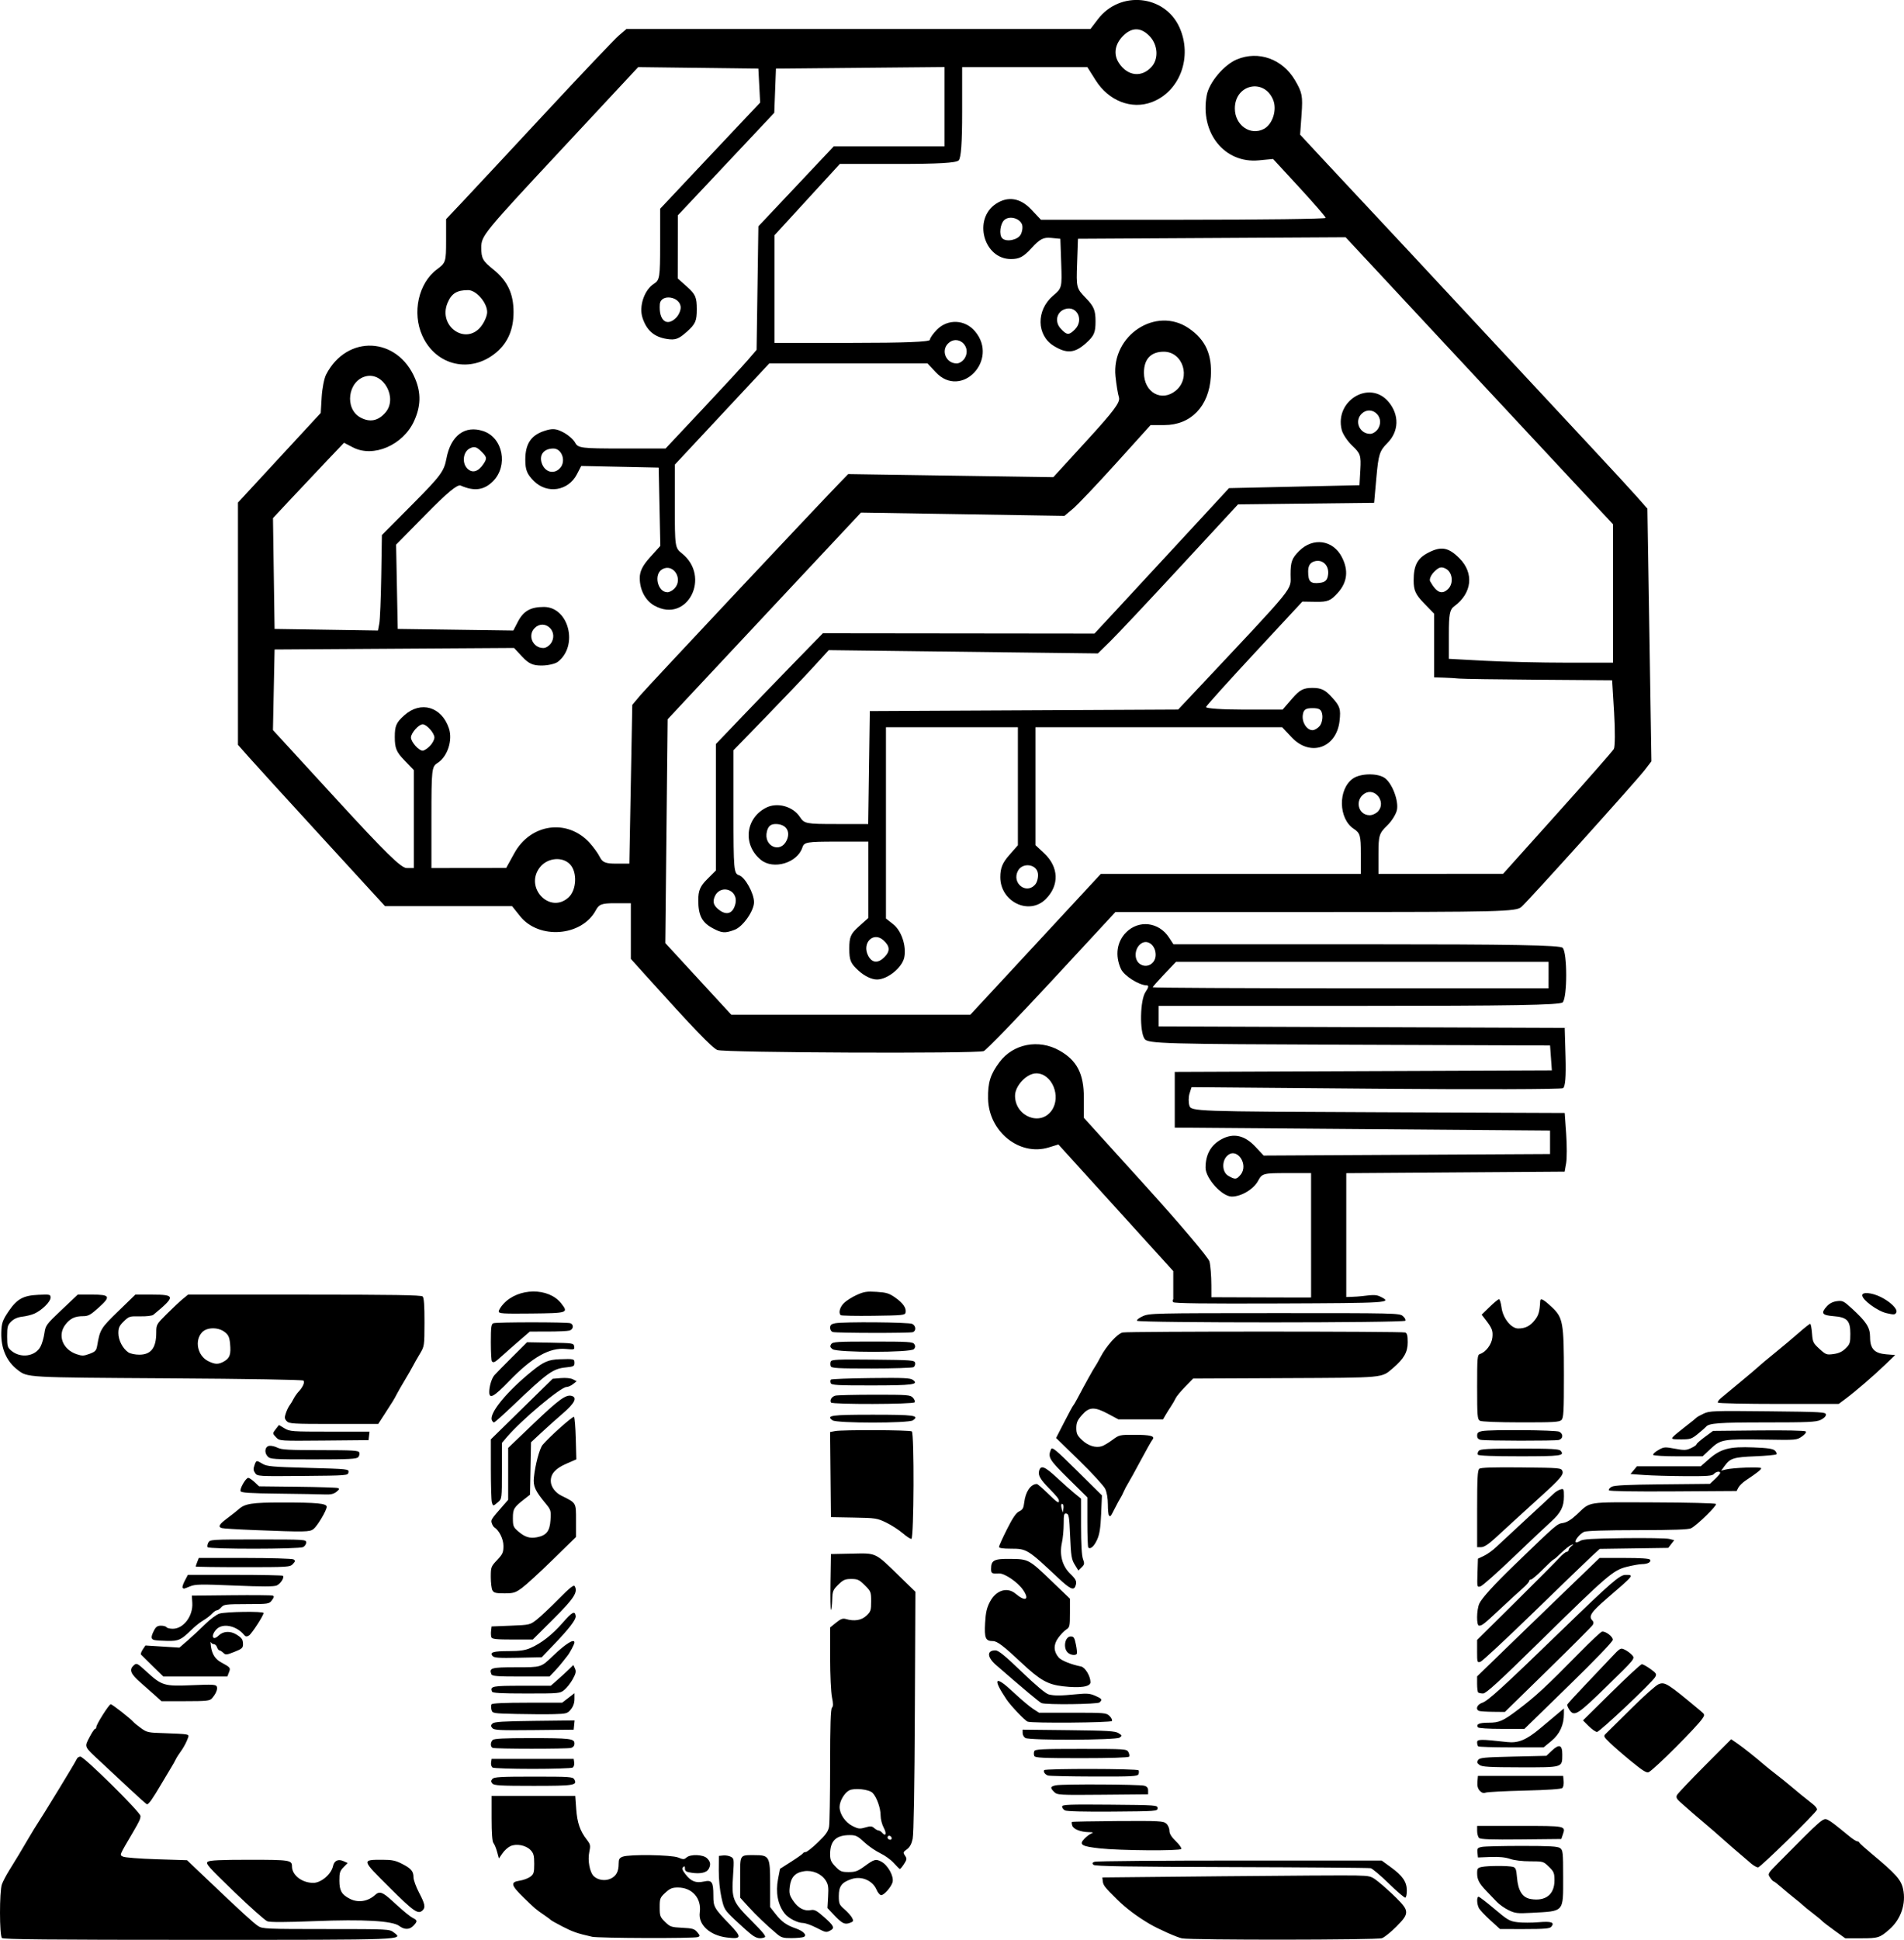 <?xml version="1.0" encoding="UTF-8" standalone="no"?>
<svg
        xmlns:dc="http://purl.org/dc/elements/1.1/"
        xmlns:cc="http://creativecommons.org/ns#"
        xmlns:rdf="http://www.w3.org/1999/02/22-rdf-syntax-ns#"
        xmlns="http://www.w3.org/2000/svg"
        id="svg8"
        version="1.1"
        viewBox="0 0 171.814 174.961"
        height="174.961mm"
        width="171.814mm">
    <defs
            id="defs2"/>
    <g
            transform="translate(-13.401,-34.669)"
            id="layer1">
        <path
                id="path4496"
                d="m 119.275,150.716 v -1.401 l -5.182,-5.711 -5.182,-5.711 -0.873,0.268 c -2.636,0.809 -5.414,-1.421 -5.474,-4.395 -0.029,-1.45 0.206,-2.203 1.034,-3.307 1.236,-1.649 3.532,-2.091 5.402,-1.04 1.584,0.89 2.206,2.092 2.206,4.263 v 1.806 l 5.582,6.16 c 3.07,3.388 5.658,6.445 5.751,6.793 0.093,0.348 0.171,1.318 0.173,2.155 l 0.004,1.521 h -1.72 -1.72 z m -10.972,-15.889 c 0.888,-1.268 0.025,-3.348 -1.389,-3.348 -0.868,0 -1.928,1.127 -1.918,2.038 0.021,1.854 2.295,2.754 3.307,1.309 z m 23.408,11.469 v -5.821 h -2.204 c -2.1,0 -2.222,0.032 -2.57,0.684 -0.409,0.765 -1.52,1.433 -2.382,1.433 -0.878,0 -2.368,-1.64 -2.368,-2.607 0,-1.191 0.483,-2.047 1.446,-2.566 1.084,-0.584 2.087,-0.357 3.068,0.693 l 0.73,0.781 12.922,-0.069 12.922,-0.069 v -1.058 -1.058 l -16.933,-0.132 -16.933,-0.132 v -2.514 -2.514 l 17.015,-0.068 17.015,-0.068 -0.081,-1.123 -0.081,-1.123 -18.124,-0.066 c -16.665,-0.061 -18.151,-0.102 -18.455,-0.514 -0.478,-0.647 -0.423,-3.536 0.081,-4.256 0.269,-0.384 0.306,-0.588 0.106,-0.588 -0.692,0 -2.052,-0.863 -2.333,-1.48 -0.551,-1.21 -0.373,-2.457 0.472,-3.302 1.146,-1.146 2.948,-0.932 3.859,0.458 l 0.407,0.621 h 17.403 c 13.183,0 17.48,0.077 17.721,0.318 0.427,0.427 0.427,4.495 0,4.921 -0.241,0.241 -4.686,0.318 -18.389,0.318 h -18.071 v 0.924 0.924 l 18.322,0.068 18.322,0.068 0.076,2.624 c 0.051,1.772 -0.023,2.685 -0.229,2.813 -0.168,0.104 -7.779,0.126 -16.913,0.049 l -16.608,-0.14 -0.18,0.568 c -0.099,0.313 -0.105,0.806 -0.013,1.096 0.165,0.518 0.451,0.528 17.017,0.595 l 16.85,0.068 0.132,1.884 c 0.073,1.036 0.072,2.227 -0.003,2.646 l -0.135,0.762 -9.853,0.069 -9.853,0.069 v 5.818 5.818 h -1.587 -1.587 z m -6.362,-5.674 c 0.746,-0.899 -0.291,-2.471 -1.156,-1.753 -0.558,0.463 -0.533,1.513 0.044,1.849 0.62,0.361 0.741,0.351 1.112,-0.097 z m 27.793,-18.006 v -1.191 h -16.812 -16.812 l -1.048,1.101 c -0.576,0.606 -1.048,1.142 -1.048,1.191 0,0.049 8.037,0.089 17.859,0.089 h 17.859 z m -35.454,-1.829 c 0,-0.839 -0.696,-1.404 -1.279,-1.039 -0.625,0.391 -0.719,1.446 -0.165,1.851 0.625,0.457 1.444,-0.004 1.444,-0.812 z m -39.555,8.586 c -0.473,-0.198 -2.197,-1.991 -6.432,-6.693 l -1.373,-1.524 v -2.511 -2.511 h -1.411 c -1.217,0 -1.457,0.087 -1.75,0.634 -1.266,2.365 -5.133,2.667 -6.835,0.534 l -0.721,-0.903 -5.733,-1e-5 -5.733,-1e-5 -5.644,-6.155 c -3.104,-3.385 -6.09,-6.66 -6.636,-7.277 l -0.992,-1.122 V 90.922 79.999 l 3.735,-4.041 3.735,-4.041 0.085,-1.427 c 0.047,-0.785 0.226,-1.7 0.399,-2.035 1.882,-3.646 6.448,-3.431 8.04,0.379 0.539,1.29 0.509,2.472 -0.097,3.806 -0.987,2.173 -3.674,3.336 -5.512,2.385 l -0.814,-0.421 -1.694,1.781 c -0.932,0.979 -2.374,2.509 -3.205,3.398 l -1.511,1.618 0.072,4.997 0.072,4.997 4.664,0.072 4.664,0.072 0.12,-0.626 c 0.066,-0.344 0.146,-2.282 0.178,-4.305 l 0.058,-3.68 2.792,-2.81 c 2.507,-2.524 2.817,-2.94 3.03,-4.081 0.389,-2.084 1.66,-3.036 3.322,-2.487 1.784,0.589 2.275,3.133 0.876,4.532 -0.802,0.802 -1.695,0.919 -2.912,0.382 -0.288,-0.127 -1.198,0.626 -3.116,2.575 l -2.71,2.754 0.074,3.801 0.074,3.801 5.216,0.072 5.216,0.072 0.409,-0.791 c 0.502,-0.97 1.144,-1.336 2.347,-1.336 2.251,0 3.139,3.506 1.254,4.953 -0.231,0.177 -0.878,0.326 -1.438,0.331 -0.797,0.007 -1.18,-0.164 -1.763,-0.788 l -0.744,-0.797 -10.805,0.069 -10.805,0.069 -0.074,3.633 -0.074,3.633 5.712,6.223 c 4.459,4.858 5.854,6.223 6.357,6.223 h 0.645 v -4.419 -4.419 l -0.86,-0.887 c -0.713,-0.735 -0.86,-1.092 -0.86,-2.085 0,-1.018 0.129,-1.313 0.864,-1.97 1.488,-1.329 3.377,-0.769 4.025,1.194 0.353,1.069 -0.14,2.553 -1.033,3.11 -0.521,0.325 -0.549,0.575 -0.549,4.909 v 4.567 l 3.373,-0.004 3.373,-0.004 0.737,-1.336 c 1.469,-2.663 4.768,-3.125 6.774,-0.949 0.348,0.377 0.768,0.958 0.934,1.291 0.247,0.495 0.517,0.605 1.485,0.605 h 1.183 l 0.132,-7.16 0.132,-7.16 0.743,-0.882 c 0.628,-0.746 15.741,-16.841 17.995,-19.164 l 0.746,-0.769 9.256,0.139 9.256,0.139 3.046,-3.329 c 2.43,-2.656 3.011,-3.438 2.875,-3.871 -0.094,-0.298 -0.234,-1.147 -0.311,-1.885 -0.384,-3.709 3.665,-6.365 6.618,-4.341 1.51,1.035 2.111,2.362 1.982,4.38 -0.169,2.657 -1.796,4.346 -4.186,4.346 h -1.246 l -3.107,3.438 c -1.709,1.891 -3.458,3.734 -3.887,4.095 l -0.78,0.657 -9.181,-0.148 -9.181,-0.148 -6.615,7.063 c -3.638,3.885 -7.564,8.079 -8.724,9.322 l -2.109,2.259 -0.105,10.091 -0.105,10.091 2.976,3.23 2.976,3.23 h 10.789 10.789 l 5.887,-6.35 5.887,-6.35 h 11.732 11.732 v -1.822 c 0,-1.633 -0.066,-1.865 -0.638,-2.24 -1.395,-0.914 -1.44,-3.582 -0.077,-4.537 0.696,-0.487 2.271,-0.505 2.895,-0.031 0.658,0.499 1.235,2.026 1.077,2.851 -0.074,0.387 -0.48,1.034 -0.902,1.438 -0.7,0.671 -0.768,0.894 -0.768,2.538 v 1.803 l 5.622,-0.002 5.622,-0.002 4.895,-5.453 c 2.692,-2.999 4.987,-5.612 5.099,-5.805 0.112,-0.194 0.124,-1.668 0.026,-3.276 l -0.178,-2.924 -6.641,-0.049 c -3.653,-0.027 -6.879,-0.075 -7.17,-0.106 -0.291,-0.032 -0.916,-0.069 -1.389,-0.083 l -0.86,-0.026 v -2.87 -2.87 l -0.926,-0.954 c -0.754,-0.776 -0.926,-1.156 -0.926,-2.042 0,-1.364 0.333,-1.997 1.318,-2.507 1.169,-0.605 1.821,-0.489 2.81,0.5 1.345,1.345 1.145,3.164 -0.476,4.341 -0.393,0.285 -0.476,0.731 -0.476,2.539 v 2.193 l 3.217,0.173 c 1.769,0.095 5.103,0.173 7.408,0.173 h 4.192 v -6.242 -6.242 l -3.506,-3.753 c -1.928,-2.064 -7.357,-7.888 -12.065,-12.943 l -8.559,-9.19 -12.078,0.069 -12.078,0.069 -0.077,2.225 c -0.077,2.201 -0.068,2.234 0.794,3.124 0.725,0.748 0.871,1.101 0.871,2.097 0,1.018 -0.129,1.313 -0.864,1.97 -1.011,0.904 -1.726,0.966 -2.896,0.252 -1.574,-0.96 -1.61,-3.227 -0.071,-4.536 0.801,-0.681 0.81,-0.72 0.734,-2.91 l -0.077,-2.22 -0.842,-0.082 c -0.689,-0.067 -1.008,0.1 -1.753,0.913 -0.73,0.796 -1.101,0.994 -1.863,0.994 -2.47,0 -3.444,-3.612 -1.345,-4.988 1.076,-0.705 2.194,-0.523 3.175,0.516 l 0.873,0.926 h 12.85 c 7.068,0 12.85,-0.074 12.85,-0.164 0,-0.09 -1.069,-1.323 -2.375,-2.74 l -2.375,-2.576 -1.292,0.124 c -3.096,0.297 -5.327,-2.497 -4.693,-5.878 0.216,-1.151 1.554,-2.739 2.719,-3.226 1.952,-0.815 4.122,-0.037 5.247,1.883 0.649,1.107 0.708,1.416 0.59,3.067 l -0.131,1.836 2.519,2.712 c 1.386,1.492 3.25,3.486 4.144,4.432 0.893,0.946 4.945,5.292 9.004,9.657 4.059,4.366 8.826,9.485 10.594,11.377 1.767,1.892 3.633,3.916 4.146,4.498 l 0.932,1.058 0.181,11.394 0.181,11.394 -0.597,0.777 c -0.786,1.023 -10.458,11.755 -11.131,12.352 -0.486,0.431 -1.757,0.463 -18.58,0.463 h -18.057 l -5.738,6.194 c -3.156,3.407 -5.921,6.264 -6.144,6.35 -0.634,0.243 -23.449,0.149 -24.043,-0.099 z m -13.411,-13.778 c 0.706,-0.658 0.782,-2.238 0.141,-2.945 -0.68,-0.752 -2.053,-0.631 -2.739,0.24 -1.44,1.831 0.91,4.278 2.597,2.706 z m 73.064,-7.782 c 0.703,-0.847 -0.329,-2.148 -1.246,-1.571 -0.916,0.577 -0.59,1.955 0.463,1.955 0.255,0 0.608,-0.173 0.783,-0.384 z m -85.601,-5.852 c 0.229,-0.229 0.416,-0.577 0.416,-0.775 0,-0.398 -0.704,-1.191 -1.058,-1.191 -0.354,0 -1.058,0.792 -1.058,1.191 0,0.398 0.704,1.191 1.058,1.191 0.125,0 0.414,-0.187 0.643,-0.416 z m 10.999,-9.374 c 0.572,-1.068 -0.691,-2.113 -1.535,-1.27 -0.665,0.665 -0.17,1.799 0.784,1.799 0.257,0 0.594,-0.238 0.75,-0.529 z m 80.91,-4.815 c 0.49,-0.49 0.376,-1.485 -0.206,-1.796 -0.416,-0.223 -0.634,-0.169 -1.068,0.265 -0.3,0.3 -0.462,0.689 -0.362,0.866 0.593,1.04 1.067,1.233 1.635,0.665 z M 57.02,76.531 c 0.344,-0.519 0.327,-0.631 -0.173,-1.131 -0.442,-0.442 -0.66,-0.498 -1.078,-0.275 -0.585,0.313 -0.695,1.307 -0.198,1.804 0.443,0.443 0.991,0.292 1.448,-0.398 z m -8.838,-4.652 c 1.124,-1.302 -0.162,-3.673 -1.773,-3.269 -1.624,0.408 -1.948,2.926 -0.478,3.719 0.848,0.458 1.596,0.308 2.251,-0.45 z m 71.328,-1.982 c 1.381,-1.147 0.646,-3.506 -1.093,-3.506 -1.159,0 -1.788,0.665 -1.788,1.893 0,1.784 1.597,2.678 2.88,1.613 z m -9.117,-5.509 c 0.845,-0.845 0.203,-2.186 -0.881,-1.842 -0.757,0.24 -0.964,1.13 -0.406,1.747 0.56,0.618 0.749,0.632 1.287,0.094 z m -4.886,-8.561 c 0.15,-0.281 0.203,-0.693 0.117,-0.916 -0.216,-0.563 -1.112,-0.799 -1.575,-0.416 -0.395,0.327 -0.522,1.351 -0.208,1.665 0.365,0.365 1.403,0.157 1.665,-0.334 z m 21.952,-9.534 c 0.785,-0.42 1.197,-1.727 0.827,-2.622 -0.823,-1.988 -3.454,-1.393 -3.454,0.781 0,1.512 1.404,2.495 2.627,1.84 z M 90.903,122.241 c -0.742,-0.663 -0.864,-0.947 -0.864,-2.006 0,-1.058 0.122,-1.343 0.86,-2.002 l 0.86,-0.768 v -3.443 -3.443 h -2.893 c -2.647,0 -2.907,0.044 -3.058,0.522 -0.442,1.392 -2.608,2.044 -3.742,1.125 -1.652,-1.338 -1.421,-3.732 0.453,-4.701 1.008,-0.521 2.43,-0.136 3.062,0.828 0.399,0.609 0.547,0.638 3.292,0.638 h 2.874 l 0.072,-5.093 0.072,-5.093 13.913,-0.069 13.913,-0.069 1.552,-1.651 c 9.257,-9.847 8.589,-9.028 8.589,-10.536 0,-1.131 0.122,-1.464 0.773,-2.116 1.253,-1.253 3.056,-0.999 3.854,0.544 0.618,1.195 0.501,2.265 -0.351,3.219 -0.647,0.724 -0.921,0.838 -1.981,0.822 l -1.23,-0.019 -4.303,4.635 c -2.367,2.549 -4.343,4.741 -4.391,4.871 -0.049,0.13 1.476,0.236 3.412,0.236 h 3.5 l 0.846,-0.979 c 0.698,-0.807 1.022,-0.979 1.847,-0.979 0.801,0 1.159,0.177 1.792,0.885 0.698,0.781 0.774,1.026 0.654,2.095 -0.275,2.443 -2.638,3.261 -4.307,1.492 l -0.873,-0.926 h -11.13 -11.13 v 5.318 5.318 l 0.779,0.727 c 1.331,1.243 1.391,2.896 0.149,4.138 -1.5,1.5 -4.102,0.246 -4.102,-1.978 0,-0.811 0.192,-1.288 0.794,-1.974 l 0.794,-0.904 v -5.323 -5.323 h -5.953 -5.953 v 8.627 8.627 l 0.652,0.513 c 0.742,0.584 1.202,1.944 1.006,2.973 -0.178,0.93 -1.506,2.014 -2.468,2.014 -0.476,0 -1.099,-0.294 -1.633,-0.772 z m 2.292,-1.231 c 0.547,-0.547 0.525,-0.991 -0.075,-1.534 -0.918,-0.83 -1.979,0.266 -1.367,1.411 0.345,0.645 0.875,0.691 1.442,0.123 z m 13.633,-6.581 c 0.175,-0.21 0.278,-0.657 0.231,-0.992 -0.119,-0.84 -1.384,-1.001 -1.798,-0.229 -0.598,1.118 0.768,2.183 1.567,1.221 z m -22.433,-3.975 c 0.37,-0.812 -0.074,-1.463 -0.998,-1.463 -0.446,0 -0.672,0.19 -0.791,0.665 -0.335,1.337 1.226,2.033 1.789,0.798 z m 48.098,-10.312 c 0.175,-0.21 0.278,-0.657 0.231,-0.992 -0.068,-0.482 -0.253,-0.61 -0.88,-0.61 -0.627,0 -0.812,0.128 -0.88,0.61 -0.095,0.668 0.358,1.375 0.88,1.375 0.183,0 0.475,-0.172 0.649,-0.382 z m 0.753,-13.663 c 0.097,-0.831 -0.52,-1.406 -1.257,-1.172 -0.374,0.119 -0.542,0.399 -0.542,0.904 0,0.924 0.208,1.129 1.048,1.031 0.5,-0.058 0.692,-0.253 0.751,-0.762 z M 77.676,118.367 c -0.938,-0.509 -1.263,-1.154 -1.263,-2.501 0,-0.865 0.167,-1.263 0.794,-1.89 l 0.794,-0.794 v -5.702 -5.702 l 2.308,-2.413 c 1.269,-1.327 3.442,-3.576 4.828,-4.997 l 2.52,-2.584 12.254,0.014 12.254,0.014 1.791,-1.928 c 0.985,-1.06 3.717,-4.011 6.07,-6.558 l 4.279,-4.63 5.886,-0.132 5.886,-0.132 0.08,-1.402 c 0.073,-1.266 0.004,-1.473 -0.712,-2.143 -0.436,-0.407 -0.872,-1.056 -0.969,-1.442 -0.663,-2.642 2.523,-4.554 4.223,-2.534 0.988,1.174 0.947,2.669 -0.101,3.717 -0.704,0.704 -0.807,1.024 -0.992,3.089 l -0.206,2.303 -6.141,0.071 -6.141,0.071 -5.197,5.618 c -2.858,3.09 -5.704,6.114 -6.323,6.721 l -1.126,1.104 -12.142,-0.148 -12.142,-0.148 -1.427,1.558 c -0.785,0.857 -2.72,2.889 -4.299,4.514 l -2.872,2.956 v 5.559 c 0,5.233 0.03,5.568 0.504,5.719 0.541,0.172 1.349,1.628 1.347,2.429 -0.002,0.779 -0.996,2.199 -1.736,2.48 -0.885,0.337 -1.16,0.316 -2.027,-0.154 z m 2.08,-2.153 c 0.341,-1.359 -1.485,-1.882 -1.909,-0.547 -0.129,0.406 -0.017,0.697 0.396,1.032 0.707,0.572 1.294,0.384 1.512,-0.485 z M 137.796,73.271 c 0.572,-1.068 -0.691,-2.113 -1.535,-1.27 -0.665,0.665 -0.17,1.799 0.784,1.799 0.257,0 0.594,-0.238 0.75,-0.529 z m -65.323,16.035 c -0.819,-0.454 -1.331,-1.397 -1.343,-2.474 -0.007,-0.62 0.251,-1.147 0.925,-1.893 l 0.934,-1.034 -0.074,-3.531 -0.074,-3.531 -3.495,-0.074 -3.495,-0.074 -0.388,0.75 c -0.781,1.51 -2.687,1.809 -3.887,0.609 -0.618,-0.618 -0.773,-1.005 -0.773,-1.926 0,-1.415 0.513,-2.195 1.704,-2.588 0.738,-0.244 1.06,-0.222 1.711,0.115 0.441,0.228 0.929,0.652 1.084,0.941 0.262,0.489 0.559,0.526 4.22,0.526 h 3.938 l 3.295,-3.506 c 1.812,-1.928 3.66,-3.93 4.107,-4.449 l 0.812,-0.944 0.081,-5.57 0.081,-5.57 3.401,-3.607 3.401,-3.607 h 4.999 4.999 v -3.576 -3.576 l -7.607,0.07 -7.607,0.07 -0.076,1.993 -0.076,1.993 -4.349,4.622 -4.349,4.622 -0.006,2.848 -0.006,2.848 0.86,0.768 c 0.737,0.659 0.86,0.944 0.86,2.002 0,1.069 -0.12,1.341 -0.896,2.035 -0.748,0.668 -1.049,0.776 -1.819,0.651 -1.141,-0.185 -1.808,-0.767 -2.183,-1.901 -0.343,-1.04 0.161,-2.533 1.042,-3.083 0.506,-0.316 0.549,-0.591 0.549,-3.551 v -3.208 l 2.833,-3.012 c 1.558,-1.657 3.588,-3.81 4.511,-4.786 l 1.679,-1.774 -0.08,-1.533 -0.08,-1.533 -5.424,-0.067 -5.424,-0.067 -7.078,7.594 c -6.896,7.398 -7.078,7.622 -7.078,8.688 0,0.963 0.13,1.199 1.087,1.967 1.278,1.027 1.824,2.178 1.824,3.846 0,1.563 -0.514,2.76 -1.564,3.643 -2.286,1.923 -5.431,1.213 -6.666,-1.506 -0.944,-2.078 -0.351,-4.758 1.326,-5.998 0.787,-0.582 0.818,-0.681 0.818,-2.563 v -1.958 l 1.539,-1.631 c 0.846,-0.897 4.195,-4.488 7.443,-7.981 3.247,-3.493 6.216,-6.617 6.597,-6.944 l 0.693,-0.594 20.937,-0.001 20.937,-10e-4 0.678,-0.889 c 1.984,-2.601 6.017,-2.2 7.347,0.73 1.209,2.663 0.055,5.795 -2.49,6.756 -1.827,0.69 -3.888,-0.11 -5.06,-1.965 l -0.754,-1.193 h -5.65 -5.65 v 4.048 c 0,2.796 -0.098,4.146 -0.317,4.366 -0.225,0.225 -1.826,0.318 -5.519,0.318 h -5.201 l -2.948,3.216 -2.948,3.216 v 4.853 4.853 h 7.011 c 4.701,0 7.011,-0.091 7.011,-0.277 0,-0.152 0.292,-0.569 0.649,-0.926 0.981,-0.981 2.527,-0.907 3.428,0.165 2.178,2.588 -1.249,6.145 -3.548,3.684 l -0.741,-0.794 h -7.14 -7.14 l -3.271,3.504 c -1.799,1.927 -3.716,3.981 -4.261,4.564 l -0.989,1.06 -0.003,3.751 c -0.003,3.62 0.019,3.768 0.617,4.238 2.692,2.118 0.501,6.369 -2.442,4.738 z m 1.77,-1.536 c 0.839,-0.839 -0.048,-2.311 -1.065,-1.767 -0.81,0.433 -0.449,2.085 0.456,2.085 0.16,0 0.434,-0.143 0.609,-0.318 z m -10.269,-10.924 c 0.517,-0.623 0.114,-1.723 -0.631,-1.723 -0.924,0 -1.368,0.651 -0.998,1.463 0.333,0.731 1.132,0.859 1.629,0.26 z m 36.515,-9.925 c 0.572,-1.068 -0.691,-2.113 -1.535,-1.27 -0.665,0.665 -0.17,1.799 0.784,1.799 0.257,0 0.594,-0.238 0.75,-0.529 z m -43.675,-2.814 c 0.302,-0.383 0.548,-0.963 0.548,-1.287 0,-0.848 -0.983,-1.984 -1.717,-1.984 -1.017,0 -1.497,0.298 -1.857,1.153 -0.884,2.102 1.645,3.874 3.026,2.119 z m 17.595,-0.777 c 0.229,-0.229 0.416,-0.641 0.416,-0.917 0,-1.012 -1.811,-1.294 -1.883,-0.293 -0.105,1.451 0.625,2.052 1.468,1.21 z m 42.908,-22.633 c 0.65,-0.718 0.577,-1.965 -0.161,-2.75 -0.751,-0.799 -1.555,-0.842 -2.326,-0.123 -0.818,0.763 -0.993,1.714 -0.464,2.522 0.781,1.193 2.053,1.344 2.951,0.351 z"
                style="fill:#000000;stroke-width:0.265"/>
        <path
                id="path4496-9"
                d="m 13.576,209.464 c -0.231,-0.225 -0.234,-4.2 -0.004,-4.844 0.092,-0.258 0.396,-0.835 0.676,-1.283 0.595,-0.952 1.13,-1.84 1.681,-2.789 0.217,-0.373 0.46,-0.78 0.54,-0.903 0.962,-1.481 3.748,-6.045 3.852,-6.311 0.05,-0.128 0.199,-0.232 0.33,-0.232 0.34,0 5.427,5.021 5.426,5.356 -0.001,0.266 -0.106,0.493 -0.667,1.45 -1.28,2.181 -1.226,2.051 -0.91,2.216 0.161,0.084 1.51,0.189 3.034,0.237 l 2.745,0.086 1.78,1.694 c 3.092,2.943 4.233,3.987 4.65,4.255 0.379,0.244 0.771,0.261 6.118,0.261 5.647,0.001 5.717,0.004 6.106,0.303 0.892,0.684 1.242,0.671 -17.656,0.671 -13.446,0 -17.571,-0.039 -17.702,-0.167 z m 106.49,0.035 c -0.444,-0.088 -2.157,-0.85 -2.919,-1.299 -1.14,-0.67 -2.124,-1.409 -2.918,-2.191 -1.153,-1.135 -1.276,-1.292 -1.319,-1.687 l -0.035,-0.318 10.752,-0.107 c 5.913,-0.059 11.366,-0.09 12.118,-0.07 1.357,0.037 1.371,0.041 2.065,0.589 0.384,0.303 1.099,0.948 1.589,1.432 0.69,0.682 0.89,0.974 0.89,1.294 0,0.319 -0.203,0.616 -0.89,1.303 -0.49,0.49 -1.07,0.956 -1.291,1.037 -0.456,0.167 -17.208,0.181 -18.041,0.015 z m -53.259,-0.152 c -1.309,-0.295 -1.71,-0.434 -2.635,-0.91 -0.548,-0.282 -1.028,-0.551 -1.067,-0.597 -0.039,-0.046 -0.295,-0.238 -0.57,-0.425 -0.792,-0.542 -0.839,-0.582 -1.869,-1.583 -1.164,-1.132 -1.231,-1.409 -0.374,-1.537 0.333,-0.05 0.765,-0.209 0.961,-0.355 0.315,-0.234 0.356,-0.368 0.356,-1.164 0,-0.754 -0.054,-0.956 -0.336,-1.248 -0.419,-0.435 -1.282,-0.598 -1.823,-0.344 -0.216,0.102 -0.537,0.392 -0.711,0.645 l -0.318,0.46 -0.164,-0.599 c -0.09,-0.33 -0.238,-0.687 -0.328,-0.794 -0.107,-0.127 -0.164,-0.897 -0.164,-2.222 v -2.028 h 3.774 3.774 l 0.085,1.181 c 0.089,1.242 0.343,1.981 0.95,2.764 0.335,0.433 0.354,0.528 0.226,1.137 -0.155,0.737 0.044,1.806 0.4,2.154 0.375,0.366 1.036,0.463 1.537,0.227 0.508,-0.24 0.718,-0.639 0.718,-1.363 0,-0.388 0.07,-0.507 0.365,-0.616 0.612,-0.227 4.401,-0.17 5.002,0.075 0.461,0.188 0.542,0.188 0.754,0 0.36,-0.318 1.501,-0.276 1.853,0.068 0.314,0.307 0.356,0.583 0.146,0.965 -0.182,0.331 -0.739,0.458 -1.514,0.345 -0.51,-0.074 -0.626,-0.145 -0.626,-0.381 0,-0.219 -0.04,-0.251 -0.164,-0.13 -0.124,0.121 -0.069,0.283 0.228,0.661 0.493,0.631 0.924,0.796 1.655,0.636 0.715,-0.157 0.845,0.037 0.845,1.266 0,1.024 0.066,1.141 1.468,2.594 1.13,1.172 1.093,1.355 -0.241,1.192 -1.551,-0.189 -2.603,-1.157 -2.452,-2.256 0.175,-1.278 -0.681,-2.254 -1.977,-2.254 -0.511,0 -0.713,0.084 -1.131,0.468 -0.475,0.437 -0.509,0.524 -0.509,1.315 0,0.779 0.039,0.885 0.487,1.322 0.453,0.442 0.562,0.479 1.552,0.527 0.928,0.046 1.102,0.097 1.353,0.398 0.262,0.314 0.266,0.354 0.05,0.44 -0.336,0.133 -8.961,0.106 -9.565,-0.03 z m 14.44,-0.168 c -0.234,-0.172 -0.891,-0.753 -1.461,-1.291 -1.016,-0.961 -1.04,-0.999 -1.284,-2.083 -0.146,-0.647 -0.245,-1.651 -0.24,-2.424 l 0.009,-1.319 0.385,-0.043 c 0.212,-0.024 0.523,0.029 0.691,0.117 0.295,0.154 0.303,0.218 0.207,1.646 -0.146,2.181 -0.057,2.403 1.653,4.117 1.093,1.096 1.366,1.442 1.188,1.508 -0.409,0.153 -0.712,0.093 -1.147,-0.226 z m 2.292,-0.057 c -0.976,-0.823 -1.895,-1.699 -2.599,-2.474 l -0.748,-0.823 v -1.833 c 0,-2.092 -0.059,-2.001 1.293,-2.001 1.352,0 1.412,0.112 1.412,2.619 v 2.063 l 0.486,0.621 c 0.552,0.705 0.988,1.017 1.823,1.304 0.712,0.245 1.067,0.636 0.706,0.778 -0.131,0.052 -0.623,0.097 -1.093,0.1 -0.72,0.005 -0.922,-0.051 -1.282,-0.355 z m 95.396,-0.338 c -0.54,-0.389 -1.046,-0.78 -1.124,-0.868 -0.078,-0.088 -0.463,-0.405 -0.854,-0.705 -0.392,-0.299 -0.776,-0.612 -0.854,-0.694 -0.078,-0.083 -0.431,-0.377 -0.783,-0.653 -0.352,-0.276 -0.897,-0.728 -1.21,-1.004 -0.313,-0.276 -0.61,-0.503 -0.66,-0.504 -0.05,-0.002 -0.194,-0.157 -0.32,-0.345 -0.226,-0.336 -0.215,-0.357 0.704,-1.285 4.106,-4.145 4.089,-4.13 4.523,-3.909 0.292,0.149 0.607,0.39 1.929,1.473 0.303,0.248 0.618,0.451 0.7,0.451 0.082,0 0.17,0.054 0.196,0.119 0.026,0.066 0.528,0.518 1.115,1.006 2.179,1.809 2.656,2.343 2.835,3.173 0.286,1.319 -0.183,2.718 -1.217,3.633 -0.87,0.769 -1.027,0.82 -2.555,0.82 h -1.443 z m -91.907,-0.265 c -0.431,-0.222 -0.96,-0.407 -1.175,-0.41 -0.5,-0.008 -1.317,-0.433 -1.648,-0.858 -0.618,-0.792 -0.828,-1.896 -0.592,-3.116 l 0.176,-0.911 1.015,-0.648 c 0.558,-0.356 1.036,-0.696 1.062,-0.755 0.026,-0.059 0.134,-0.108 0.24,-0.108 0.106,0 0.603,-0.395 1.104,-0.877 0.718,-0.69 0.932,-0.993 1.005,-1.424 0.051,-0.301 0.093,-2.8 0.094,-5.554 10e-4,-3.582 0.048,-5.053 0.165,-5.167 0.123,-0.12 0.123,-0.356 0,-0.954 -0.09,-0.438 -0.164,-2.026 -0.164,-3.539 V 181.455 l 0.534,-0.432 c 0.422,-0.341 0.609,-0.41 0.89,-0.328 0.761,0.222 1.402,0.118 1.849,-0.3 0.39,-0.364 0.429,-0.483 0.429,-1.289 0,-0.849 -0.025,-0.913 -0.571,-1.456 -0.503,-0.5 -0.648,-0.568 -1.22,-0.568 -0.558,0 -0.723,0.072 -1.173,0.511 -0.478,0.467 -0.526,0.583 -0.551,1.357 -0.015,0.466 -0.066,0.883 -0.111,0.928 -0.046,0.045 -0.066,-1.071 -0.044,-2.48 l 0.039,-2.561 1.903,-0.039 c 2.242,-0.046 2.042,-0.142 4.329,2.084 l 1.391,1.353 -0.049,10.801 c -0.031,6.768 -0.104,11.056 -0.197,11.484 -0.102,0.471 -0.263,0.764 -0.52,0.947 -0.341,0.242 -0.355,0.289 -0.168,0.568 0.182,0.271 0.173,0.353 -0.088,0.754 -0.161,0.248 -0.328,0.451 -0.372,0.451 -0.043,0 -0.287,-0.237 -0.541,-0.526 -0.254,-0.289 -0.808,-0.692 -1.233,-0.894 -0.424,-0.203 -1.076,-0.653 -1.449,-1.002 -0.593,-0.554 -0.756,-0.634 -1.299,-0.634 -1.246,0 -1.779,0.515 -1.779,1.719 0,0.515 0.082,0.707 0.48,1.118 0.426,0.441 0.559,0.496 1.196,0.496 0.615,0 0.824,-0.079 1.475,-0.556 0.817,-0.599 0.975,-0.642 1.452,-0.394 0.61,0.317 1.171,1.327 1.033,1.861 -0.109,0.422 -0.766,1.172 -1.027,1.172 -0.115,0 -0.301,-0.218 -0.415,-0.483 -0.363,-0.847 -1.36,-1.272 -2.268,-0.967 -0.88,0.295 -1.141,0.643 -1.141,1.523 0,0.698 0.042,0.795 0.52,1.211 0.286,0.249 0.593,0.594 0.682,0.767 0.144,0.278 0.12,0.33 -0.208,0.451 -0.466,0.173 -0.703,0.053 -1.445,-0.732 l -0.576,-0.61 0.06,-1.031 c 0.05,-0.85 0.012,-1.106 -0.217,-1.459 -0.391,-0.604 -1.182,-0.942 -1.944,-0.83 -0.808,0.118 -1.202,0.545 -1.301,1.41 -0.067,0.585 -0.022,0.764 0.317,1.266 0.442,0.654 1,0.946 1.59,0.831 0.33,-0.064 0.529,0.042 1.21,0.645 0.878,0.778 0.967,0.975 0.539,1.198 -0.371,0.194 -0.395,0.189 -1.291,-0.273 z m 6.835,-8.048 c 0,-0.189 -0.251,-0.312 -0.342,-0.169 -0.085,0.134 0.038,0.299 0.224,0.299 0.065,0 0.119,-0.059 0.119,-0.131 z m -0.715,-0.95 c -0.155,-0.282 -0.282,-0.778 -0.282,-1.102 0,-0.673 -0.346,-1.65 -0.724,-2.041 -0.314,-0.326 -1.648,-0.469 -2.111,-0.227 -0.438,0.229 -0.866,0.966 -0.867,1.492 -5.4e-4,0.643 0.515,1.399 1.181,1.73 0.504,0.251 0.647,0.266 1.135,0.123 0.47,-0.137 0.598,-0.129 0.806,0.054 0.136,0.12 0.314,0.218 0.396,0.218 0.082,0 0.229,0.093 0.325,0.207 0.326,0.383 0.425,0.063 0.141,-0.454 z m -43.715,8.858 c -0.63,-0.466 -3.183,-0.611 -7.655,-0.435 -2.604,0.103 -3.998,0.107 -4.251,0.014 -0.207,-0.077 -1.556,-1.277 -3,-2.668 -2.351,-2.266 -2.598,-2.547 -2.376,-2.705 0.185,-0.132 1.141,-0.177 3.752,-0.177 3.655,0 3.846,0.03 3.846,0.602 0,0.787 0.902,1.482 1.925,1.482 0.701,0 1.623,-0.783 1.778,-1.511 0.104,-0.49 0.463,-0.664 0.935,-0.454 l 0.388,0.172 -0.377,0.383 c -0.322,0.328 -0.376,0.502 -0.372,1.209 0.005,0.917 0.207,1.263 0.958,1.642 0.741,0.374 1.62,0.237 2.265,-0.352 0.401,-0.366 0.669,-0.273 1.558,0.543 1.064,0.976 1.552,1.378 1.89,1.554 0.375,0.196 0.377,0.295 0.012,0.677 -0.352,0.369 -0.8,0.378 -1.276,0.025 z m 98.449,-0.52 c -0.483,-0.439 -0.948,-0.935 -1.032,-1.102 -0.188,-0.37 -0.203,-1.016 -0.024,-1.016 0.072,0 0.717,0.496 1.434,1.102 1.196,1.011 1.369,1.11 2.086,1.198 0.43,0.052 1.284,0.053 1.898,2.8e-4 1.164,-0.099 1.478,0.015 1.138,0.414 -0.137,0.161 -0.622,0.202 -2.398,0.202 l -2.225,-4.2e-4 -0.878,-0.798 z m 1.657,-0.901 c -0.355,-0.172 -0.836,-0.512 -1.068,-0.754 -0.232,-0.242 -0.652,-0.68 -0.933,-0.972 -0.664,-0.691 -0.842,-1.033 -0.842,-1.617 0,-0.424 0.05,-0.488 0.445,-0.565 0.553,-0.108 2.369,-0.11 2.776,-0.004 0.257,0.067 0.313,0.211 0.375,0.962 0.099,1.203 0.494,1.818 1.247,1.942 1.332,0.219 2.135,-0.41 2.135,-1.673 0,-0.672 -0.052,-0.799 -0.503,-1.239 -0.496,-0.483 -0.521,-0.491 -1.691,-0.491 -0.717,0 -1.435,-0.086 -1.811,-0.217 -0.424,-0.148 -0.988,-0.203 -1.762,-0.174 l -1.139,0.044 -0.043,-0.433 c -0.039,-0.387 0.004,-0.442 0.409,-0.521 0.249,-0.049 1.874,-0.088 3.612,-0.088 2.505,0 3.216,0.041 3.436,0.197 0.255,0.182 0.276,0.382 0.276,2.625 0,3.2 0.131,3.053 -2.848,3.214 -1.284,0.07 -1.487,0.046 -2.07,-0.236 z M 48.55,204.908 c -2.535,-2.518 -2.531,-2.5 -0.643,-2.5 0.858,0 1.187,0.067 1.754,0.357 0.844,0.431 1.053,0.676 1.054,1.233 4.3e-4,0.234 0.225,0.851 0.498,1.371 0.532,1.012 0.598,1.332 0.327,1.596 -0.406,0.396 -0.781,0.139 -2.991,-2.055 z m 90.171,-0.362 c -0.744,-0.724 -1.481,-1.346 -1.638,-1.38 -0.157,-0.035 -5.809,-0.079 -12.56,-0.098 -9.414,-0.027 -12.316,-0.074 -12.449,-0.204 -0.136,-0.133 -0.115,-0.192 0.1,-0.278 0.15,-0.06 6.04,-0.109 13.089,-0.109 h 12.816 l 0.805,0.585 c 1.081,0.785 1.457,1.324 1.466,2.101 0.004,0.341 -0.057,0.639 -0.135,0.661 -0.078,0.022 -0.751,-0.553 -1.495,-1.277 z m 32.682,-1.814 c -0.938,-0.792 -2.426,-2.08 -2.782,-2.408 -0.207,-0.191 -0.82,-0.721 -1.361,-1.178 -0.942,-0.795 -1.341,-1.141 -2.248,-1.948 -0.313,-0.279 -0.38,-0.424 -0.285,-0.62 0.068,-0.141 1.197,-1.333 2.509,-2.649 l 2.385,-2.392 0.535,0.367 c 0.516,0.354 1.723,1.311 2.457,1.948 0.196,0.17 0.676,0.555 1.068,0.856 0.392,0.301 0.904,0.712 1.139,0.914 0.526,0.451 1.598,1.325 2.176,1.774 0.237,0.184 0.403,0.408 0.368,0.497 -0.131,0.333 -5.116,5.211 -5.321,5.207 -0.117,-0.003 -0.406,-0.167 -0.641,-0.366 z m -58.772,-1.352 c -1.637,-0.181 -1.885,-0.336 -1.385,-0.861 0.191,-0.2 0.475,-0.416 0.632,-0.479 0.227,-0.092 0.181,-0.117 -0.228,-0.124 -0.739,-0.013 -1.384,-0.267 -1.488,-0.586 -0.05,-0.152 -0.064,-0.302 -0.032,-0.334 0.032,-0.031 1.896,-0.068 4.142,-0.081 3.765,-0.022 4.106,-0.004 4.369,0.228 0.157,0.139 0.286,0.428 0.286,0.642 0,0.272 0.176,0.559 0.579,0.949 0.319,0.308 0.539,0.623 0.49,0.7 -0.119,0.187 -5.546,0.148 -7.365,-0.054 z m 34.238,-0.942 c -0.095,-0.093 -0.173,-0.375 -0.173,-0.627 v -0.458 h 3.849 c 4.202,0 4.152,-0.01 3.878,0.794 l -0.132,0.387 -3.624,0.037 c -2.699,0.028 -3.668,-0.006 -3.798,-0.132 z m -37.376,-2.485 c -0.137,-0.079 -0.249,-0.234 -0.249,-0.346 0,-0.175 0.602,-0.198 4.308,-0.167 4.2,0.036 4.308,0.044 4.308,0.315 0,0.271 -0.106,0.279 -4.059,0.309 -2.582,0.02 -4.149,-0.02 -4.308,-0.111 z m -84.504,-2.043 c -0.874,-0.819 -2.027,-1.895 -2.563,-2.391 -1.455,-1.347 -1.417,-1.264 -0.955,-2.155 0.217,-0.419 0.446,-0.762 0.508,-0.762 0.062,0 0.113,-0.074 0.113,-0.165 0,-0.244 1.15,-2.057 1.304,-2.057 0.132,0 1.77,1.283 2.042,1.599 0.078,0.091 0.393,0.346 0.699,0.567 0.523,0.377 0.651,0.404 2.136,0.443 0.869,0.023 1.72,0.071 1.892,0.106 0.304,0.063 0.306,0.08 0.093,0.585 -0.121,0.286 -0.36,0.708 -0.531,0.937 -0.171,0.229 -0.389,0.573 -0.483,0.764 -0.095,0.191 -0.233,0.441 -0.308,0.556 -0.074,0.115 -0.503,0.833 -0.953,1.597 -0.821,1.394 -1.163,1.879 -1.321,1.871 -0.047,-0.003 -0.8,-0.674 -1.673,-1.493 z m 83.545,0.389 c -0.394,-0.384 -0.361,-0.508 0.158,-0.61 0.599,-0.117 7.508,-0.084 7.957,0.037 0.256,0.07 0.356,0.192 0.356,0.438 v 0.341 l -4.092,0.037 c -3.939,0.035 -4.103,0.026 -4.379,-0.243 z m 38.396,-0.119 c -0.173,-0.186 -0.239,-0.442 -0.208,-0.807 l 0.045,-0.534 h 3.845 3.845 l 0.046,0.469 c 0.025,0.258 -0.026,0.539 -0.114,0.625 -0.104,0.101 -1.294,0.184 -3.392,0.235 -1.778,0.043 -3.364,0.125 -3.523,0.182 -0.204,0.073 -0.366,0.022 -0.543,-0.169 z m -89.095,-0.647 c -0.141,-0.166 -0.141,-0.25 0,-0.417 0.149,-0.175 0.744,-0.208 3.715,-0.208 3.294,0 3.547,0.018 3.678,0.257 0.29,0.528 -0.023,0.577 -3.702,0.577 -2.95,0 -3.543,-0.033 -3.691,-0.208 z m 50.126,-0.726 c -0.265,-0.099 -0.431,-0.335 -0.338,-0.482 0.099,-0.155 8.42,-0.14 8.519,0.015 0.044,0.07 0.041,0.226 -0.007,0.347 -0.077,0.195 -0.55,0.22 -4.023,0.21 -2.165,-0.006 -4.033,-0.047 -4.15,-0.09 z m 52.67,-1.252 c -0.724,-0.592 -1.598,-1.35 -1.94,-1.683 -0.601,-0.584 -0.614,-0.614 -0.364,-0.852 0.143,-0.135 1.171,-1.152 2.286,-2.259 1.115,-1.107 2.221,-2.091 2.458,-2.187 0.57,-0.23 0.8,-0.085 3.751,2.378 0.432,0.361 0.434,0.368 0.186,0.737 -0.502,0.747 -4.285,4.526 -4.818,4.812 -0.19,0.102 -0.519,-0.098 -1.558,-0.948 z m -102.774,0.537 c -0.105,-0.065 -0.169,-0.267 -0.142,-0.449 l 0.048,-0.332 h 3.703 3.703 l 0.048,0.332 c 0.026,0.182 -0.038,0.385 -0.142,0.449 -0.105,0.065 -1.728,0.118 -3.608,0.118 -1.88,0 -3.503,-0.053 -3.608,-0.118 z m 89.054,-0.233 c -0.222,-0.164 -0.249,-0.258 -0.127,-0.447 0.136,-0.21 0.518,-0.248 3.158,-0.309 l 3.003,-0.07 0.497,-0.47 c 0.664,-0.628 0.944,-0.52 0.938,0.361 -0.008,1.18 0.089,1.151 -3.785,1.146 -2.793,-0.004 -3.452,-0.042 -3.684,-0.212 z m -40.181,-0.825 c -0.045,-0.115 -0.045,-0.302 0,-0.417 0.07,-0.179 0.672,-0.208 4.211,-0.208 3.998,0 4.134,0.009 4.283,0.281 0.085,0.154 0.115,0.342 0.068,0.417 -0.053,0.084 -1.698,0.136 -4.283,0.136 -3.599,0 -4.209,-0.03 -4.279,-0.208 z m -48.861,-0.717 c -0.226,-0.089 -0.23,-0.496 -0.007,-0.714 0.123,-0.12 1.062,-0.167 3.329,-0.167 3.684,0 4.048,0.044 4.048,0.487 0,0.208 -0.108,0.342 -0.32,0.397 -0.383,0.1 -6.794,0.096 -7.049,-0.004 z m 88.92,-0.14 c -0.052,-0.051 -0.095,-0.214 -0.095,-0.363 0,-0.287 0.331,-0.29 2.706,-0.024 1.008,0.113 1.734,-0.187 2.99,-1.238 0.509,-0.426 1.198,-1.003 1.531,-1.282 l 0.605,-0.509 v 0.479 c 0,1.008 -0.381,1.837 -1.128,2.451 l -0.703,0.579 h -2.906 c -1.598,0 -2.948,-0.042 -3.001,-0.093 z m -40.858,-0.752 c -0.137,-0.078 -0.249,-0.279 -0.249,-0.447 l -9e-5,-0.306 4.153,0.046 c 3.516,0.039 4.206,0.08 4.501,0.269 0.329,0.21 0.334,0.233 0.092,0.405 -0.321,0.229 -8.098,0.259 -8.497,0.033 z m 50.837,-1.066 -0.522,-0.522 2.57,-2.534 c 1.413,-1.394 2.648,-2.534 2.744,-2.534 0.096,0 0.443,0.193 0.771,0.428 0.535,0.384 0.58,0.459 0.432,0.729 -0.261,0.476 -5.006,4.953 -5.251,4.953 -0.121,4.2e-4 -0.455,-0.234 -0.743,-0.521 z m -98.938,0.17 c -0.153,-0.179 -0.15,-0.252 0.016,-0.411 0.159,-0.153 0.959,-0.203 3.804,-0.236 l 3.602,-0.042 -0.042,0.417 -0.042,0.417 -3.576,0.037 c -3.104,0.032 -3.601,0.008 -3.761,-0.181 z m 88.936,-0.065 c -0.182,-0.287 0.114,-0.417 0.948,-0.417 0.974,0 1.309,-0.147 2.666,-1.172 1.612,-1.217 2.531,-2.069 5.587,-5.176 0.987,-1.004 1.885,-1.844 1.994,-1.867 0.308,-0.064 0.981,0.438 0.981,0.732 0,0.16 -1.565,1.788 -3.989,4.151 l -3.989,3.887 h -2.054 c -1.216,0 -2.09,-0.057 -2.142,-0.139 z m -40.626,-0.51 c -0.259,-0.102 -1.526,-1.429 -1.913,-2.005 -1.287,-1.914 -1.052,-2.216 0.553,-0.712 0.692,0.649 1.51,1.343 1.818,1.543 l 0.56,0.364 h 3.032 c 2.912,0 3.044,0.012 3.338,0.298 0.169,0.164 0.263,0.367 0.21,0.451 -0.098,0.155 -7.21,0.211 -7.597,0.059 z m -46.133,-0.696 c -2.157,-0.051 -2.17,-0.053 -2.256,-0.387 -0.048,-0.185 -0.044,-0.402 0.007,-0.483 0.061,-0.096 1.181,-0.147 3.233,-0.147 h 3.14 l 0.555,-0.428 0.555,-0.428 -7e-4,0.533 c -4.2e-4,0.345 -0.115,0.672 -0.325,0.928 -0.306,0.372 -0.395,0.397 -1.53,0.429 -0.663,0.019 -2.182,0.011 -3.376,-0.017 z m 95.008,-0.386 c -0.127,-0.189 -0.208,-0.399 -0.181,-0.467 0.027,-0.069 0.727,-0.836 1.556,-1.706 0.829,-0.87 1.898,-1.997 2.375,-2.504 0.859,-0.914 0.871,-0.921 1.269,-0.725 0.221,0.109 0.518,0.332 0.66,0.497 0.256,0.297 0.241,0.315 -2.277,2.774 -2.678,2.615 -2.959,2.791 -3.402,2.132 z m -8.143,0.112 c -0.356,-0.14 -0.187,-0.578 0.285,-0.736 0.524,-0.175 1.868,-1.401 7.156,-6.525 4.459,-4.32 5.251,-5.009 5.766,-5.009 0.799,0 0.814,-0.018 -1.672,2.124 -1.446,1.247 -1.691,1.623 -1.302,2.001 0.101,0.098 0.11,0.235 0.027,0.381 -0.072,0.125 -1.886,1.944 -4.032,4.041 l -3.901,3.814 -1.074,-0.011 c -0.591,-0.006 -1.154,-0.043 -1.252,-0.081 z m -39.482,-0.705 c -0.178,-0.067 -1.632,-1.283 -4.111,-3.439 -0.816,-0.71 -0.841,-1.32 -0.053,-1.32 0.27,0 0.858,0.479 2.373,1.934 1.285,1.235 2.167,1.973 2.436,2.041 0.513,0.129 1.076,0.125 2.525,-0.018 0.923,-0.091 1.199,-0.068 1.673,0.141 0.612,0.269 0.659,0.34 0.397,0.596 -0.177,0.173 -4.802,0.23 -5.24,0.064 z m -79.919,-0.627 c -0.273,-0.248 -0.891,-0.794 -1.373,-1.213 -0.929,-0.808 -1.072,-1.175 -0.617,-1.577 0.245,-0.216 0.308,-0.185 1.104,0.544 1.426,1.307 1.615,1.364 4.138,1.258 1.89,-0.08 2.168,-0.064 2.243,0.129 0.091,0.233 -0.091,0.665 -0.451,1.068 -0.189,0.212 -0.498,0.243 -2.383,0.243 h -2.165 z m 30.323,-0.417 c -0.172,-0.481 0.031,-0.521 2.688,-0.521 h 2.619 l 0.593,-0.521 c 0.326,-0.286 0.785,-0.707 1.02,-0.935 l 0.427,-0.414 0.147,0.321 c 0.117,0.257 0.077,0.447 -0.2,0.949 -0.191,0.345 -0.528,0.778 -0.75,0.962 -0.398,0.33 -0.44,0.334 -3.441,0.334 -2.303,0 -3.054,-0.042 -3.101,-0.174 z m 88.994,0.081 c -0.052,-0.051 -0.095,-0.397 -0.095,-0.769 v -0.677 l 2.534,-2.46 c 1.394,-1.353 3.881,-3.757 5.526,-5.342 l 2.992,-2.882 h 2.227 c 1.48,0 2.26,0.052 2.325,0.154 0.133,0.209 -0.202,0.396 -0.722,0.402 -0.235,0.003 -0.856,0.113 -1.381,0.245 -1.229,0.309 -1.719,0.731 -7.894,6.791 -3.64,3.573 -4.798,4.63 -5.067,4.63 -0.192,0 -0.392,-0.042 -0.444,-0.093 z m -37.476,-0.555 c -1.377,-0.161 -2.063,-0.552 -3.753,-2.137 -1.618,-1.517 -2.176,-1.939 -2.565,-1.939 -0.66,0 -0.774,-0.266 -0.698,-1.632 0.053,-0.952 0.148,-1.368 0.439,-1.92 0.552,-1.044 1.563,-1.358 2.315,-0.719 0.885,0.752 1.285,0.545 0.671,-0.348 -0.479,-0.697 -1.672,-1.509 -2.176,-1.482 -0.641,0.034 -0.712,-0.006 -0.712,-0.4 0,-0.794 0.262,-0.931 1.746,-0.913 1.645,0.02 1.663,0.03 3.772,2.054 l 1.602,1.537 v 1.284 c 0,1.201 -0.022,1.298 -0.341,1.502 -0.188,0.12 -0.516,0.463 -0.729,0.763 -0.433,0.61 -0.415,1.207 0.053,1.754 0.234,0.274 1.133,0.635 2.014,0.809 0.374,0.074 0.854,0.873 0.854,1.421 0,0.412 -0.934,0.549 -2.492,0.366 z m -82.131,-1.818 c -0.528,-0.516 -1,-0.982 -1.051,-1.037 -0.051,-0.055 0.018,-0.263 0.152,-0.462 l 0.244,-0.363 1.532,0.097 1.532,0.097 0.765,-0.663 c 0.421,-0.364 1.121,-1.017 1.557,-1.45 0.436,-0.433 1.009,-0.861 1.274,-0.951 0.526,-0.179 3.999,-0.23 3.999,-0.059 0,0.229 -1.084,1.893 -1.326,2.035 -0.198,0.116 -0.297,0.103 -0.429,-0.057 -0.69,-0.84 -1.932,-1.095 -2.493,-0.512 -0.547,0.567 -0.364,1.108 0.191,0.567 0.408,-0.398 1.053,-0.435 1.605,-0.093 0.504,0.313 0.595,0.449 0.598,0.89 0.002,0.314 -0.109,0.41 -0.777,0.674 -0.714,0.283 -0.798,0.29 -1.007,0.086 -0.126,-0.122 -0.283,-0.223 -0.351,-0.223 -0.068,0 -0.163,-0.125 -0.213,-0.278 -0.05,-0.153 -0.177,-0.278 -0.283,-0.278 -0.106,0 -0.227,-0.078 -0.271,-0.174 -0.043,-0.096 -0.041,0.076 0.004,0.382 0.105,0.706 0.389,1.146 0.928,1.437 0.833,0.45 0.86,0.485 0.701,0.894 l -0.147,0.378 h -2.888 -2.888 z m 30.561,0.729 c -0.222,-0.565 -0.011,-0.625 2.203,-0.625 2.33,0 2.255,0.023 3.365,-1.037 1.148,-1.097 1.928,-1.581 1.928,-1.196 0,0.147 -0.431,0.96 -0.641,1.209 -0.078,0.093 -0.271,0.337 -0.427,0.543 -0.157,0.206 -0.487,0.586 -0.733,0.845 l -0.449,0.47 h -2.582 c -2.164,0 -2.595,-0.034 -2.664,-0.208 z m 88.951,-2.056 v -1.033 l 3.453,-3.42 c 1.899,-1.881 3.678,-3.668 3.952,-3.971 0.274,-0.303 0.579,-0.554 0.676,-0.557 0.098,-0.003 0.178,-0.077 0.178,-0.164 0,-0.087 0.112,-0.243 0.249,-0.348 0.234,-0.178 0.233,-0.184 -0.019,-0.098 -0.147,0.05 -0.546,0.363 -0.886,0.695 -0.34,0.332 -0.655,0.603 -0.699,0.603 -0.044,0 -0.485,0.406 -0.979,0.903 -0.494,0.497 -0.972,0.903 -1.062,0.903 -0.09,0 -0.164,0.065 -0.164,0.143 0,0.079 -0.266,0.376 -0.591,0.66 -0.325,0.284 -1.223,1.107 -1.994,1.828 -1.504,1.405 -1.661,1.53 -1.936,1.533 -0.248,0.003 -0.234,-1.408 0.019,-1.982 0.214,-0.484 1.336,-1.719 3.172,-3.492 3.838,-3.705 3.832,-3.7 4.371,-3.785 0.367,-0.058 0.747,-0.291 1.269,-0.777 1.272,-1.186 0.721,-1.1 6.896,-1.081 3.038,0.009 5.579,0.072 5.648,0.139 0.128,0.125 -1.659,1.878 -2.232,2.189 -0.225,0.122 -1.557,0.17 -4.825,0.174 -2.893,0.003 -4.632,0.058 -4.842,0.153 -0.381,0.173 -0.895,0.802 -0.762,0.932 0.05,0.049 0.233,-0.002 0.406,-0.114 0.25,-0.162 1.057,-0.212 3.956,-0.248 2.003,-0.025 3.842,0.007 4.087,0.069 l 0.444,0.114 -0.269,0.347 -0.269,0.347 -3.091,0.045 -3.091,0.045 -0.708,0.65 c -0.39,0.357 -2.743,2.627 -5.23,5.045 -2.487,2.417 -4.658,4.437 -4.825,4.489 -0.29,0.09 -0.303,0.051 -0.303,-0.939 z m -88.842,0.411 c -0.285,-0.335 0.066,-0.439 1.48,-0.439 0.967,0 1.443,-0.068 1.922,-0.273 0.978,-0.419 1.976,-1.197 2.916,-2.272 0.872,-0.998 1.106,-1.122 1.182,-0.625 0.049,0.32 -0.589,1.148 -2.067,2.684 l -1.002,1.042 -2.128,0.044 c -1.745,0.036 -2.16,0.007 -2.303,-0.161 z m 51.898,-0.31 c -0.437,-0.427 -0.246,-1.448 0.271,-1.448 0.275,0 0.344,0.107 0.47,0.729 0.081,0.401 0.118,0.776 0.082,0.833 -0.114,0.18 -0.589,0.114 -0.822,-0.114 z m -82.427,-1.128 c -0.308,-0.079 -0.314,-0.29 -0.025,-0.855 0.173,-0.339 0.317,-0.438 0.632,-0.438 0.225,0 0.448,0.062 0.496,0.139 0.048,0.076 0.304,0.139 0.567,0.139 0.97,0 1.837,-1.148 1.762,-2.334 l -0.041,-0.652 3.553,-0.037 c 1.954,-0.021 3.638,-0.006 3.741,0.033 0.147,0.055 0.132,0.146 -0.069,0.415 -0.252,0.338 -0.293,0.344 -2.288,0.349 -1.851,0.004 -2.052,0.029 -2.275,0.282 -0.134,0.153 -0.311,0.278 -0.394,0.278 -0.083,0 -0.256,0.109 -0.386,0.243 -0.278,0.287 -0.473,0.436 -1.012,0.774 -0.221,0.138 -0.641,0.485 -0.934,0.771 -0.916,0.893 -1.131,0.991 -2.15,0.973 -0.511,-0.009 -1.042,-0.045 -1.179,-0.08 z m 30.424,-0.24 c -0.043,-0.108 -0.057,-0.374 -0.031,-0.59 l 0.046,-0.394 1.731,-0.069 c 1.719,-0.069 1.735,-0.073 2.35,-0.553 0.34,-0.266 1.224,-1.097 1.963,-1.846 1.016,-1.029 1.372,-1.313 1.459,-1.162 0.307,0.534 -0.065,1.105 -1.929,2.961 l -1.857,1.849 h -1.827 c -1.444,0 -1.843,-0.041 -1.904,-0.197 z m 0.091,-4.239 c -0.081,-0.148 -0.147,-0.688 -0.147,-1.2 0,-0.893 0.023,-0.956 0.57,-1.534 0.501,-0.53 0.57,-0.684 0.57,-1.273 0,-0.625 -0.386,-1.406 -0.835,-1.688 -0.068,-0.043 -0.165,-0.208 -0.216,-0.367 -0.094,-0.294 -0.063,-0.343 0.978,-1.534 l 0.5,-0.572 v -2.34 -2.34 l 2.271,-2.171 c 2.27,-2.169 2.932,-2.656 3.44,-2.526 0.555,0.141 0.306,0.655 -0.763,1.574 -0.568,0.488 -1.449,1.276 -1.958,1.751 l -0.926,0.863 -0.045,2.364 -0.045,2.364 -0.453,0.353 c -1.012,0.787 -1.094,0.92 -1.094,1.757 0,0.727 0.039,0.82 0.501,1.216 0.584,0.5 1.03,0.637 1.672,0.513 0.854,-0.165 1.155,-0.547 1.22,-1.55 0.055,-0.847 0.033,-0.923 -0.429,-1.482 -0.963,-1.164 -1.145,-1.567 -1.066,-2.363 0.109,-1.11 0.503,-2.595 0.777,-2.928 0.569,-0.693 2.743,-2.632 2.843,-2.535 0.06,0.058 0.131,0.944 0.158,1.969 l 0.05,1.863 -0.931,0.407 c -0.952,0.417 -1.376,0.89 -1.376,1.538 0,0.507 0.387,1.047 0.95,1.326 1.374,0.681 1.328,0.603 1.328,2.253 v 1.476 l -2.1,2.051 c -1.155,1.128 -2.403,2.272 -2.773,2.542 -0.609,0.444 -0.761,0.491 -1.597,0.491 -0.768,0 -0.949,-0.045 -1.072,-0.269 z m -27.958,-0.235 c -0.049,-0.048 0.038,-0.329 0.193,-0.625 l 0.282,-0.538 h 4.246 c 2.335,0 4.284,0.037 4.331,0.083 0.155,0.152 -0.206,0.717 -0.559,0.874 -0.253,0.112 -1.287,0.114 -3.814,0.007 -3.045,-0.129 -3.532,-0.12 -3.998,0.07 -0.614,0.25 -0.566,0.241 -0.68,0.13 z M 108.908,177.007 c -2.778,-2.609 -2.854,-2.656 -4.29,-2.656 -0.715,0 -1.071,-0.053 -1.071,-0.161 0,-0.088 0.325,-0.806 0.721,-1.594 0.523,-1.04 0.826,-1.482 1.104,-1.611 0.31,-0.144 0.396,-0.296 0.454,-0.802 0.11,-0.968 0.588,-1.666 1.139,-1.666 0.066,0 0.504,0.375 0.974,0.833 0.866,0.845 1.02,0.949 1.02,0.689 0,-0.173 -0.181,-0.402 -0.891,-1.127 -0.796,-0.813 -1.004,-1.176 -0.902,-1.574 0.142,-0.553 0.504,-0.418 1.587,0.591 0.553,0.515 1.273,1.155 1.601,1.422 l 0.597,0.486 5.4e-4,2.49 c 4.3e-4,1.594 0.063,2.657 0.173,2.954 0.153,0.412 0.139,0.495 -0.122,0.75 l -0.294,0.286 -0.327,-0.532 c -0.287,-0.466 -0.337,-0.78 -0.412,-2.544 -0.075,-1.767 -0.116,-2.018 -0.334,-2.059 -0.218,-0.041 -0.249,0.075 -0.249,0.929 0,0.537 -0.072,1.302 -0.16,1.701 -0.239,1.089 0.031,2.103 0.745,2.793 0.552,0.533 0.63,0.723 0.467,1.137 -0.156,0.397 -0.5,0.232 -1.531,-0.736 z m 0.418,-6.649 c -0.155,-0.151 -0.214,0.047 -0.116,0.388 l 0.098,0.341 0.05,-0.324 c 0.028,-0.178 0.013,-0.361 -0.033,-0.405 z m 37.4,6.192 0.041,-1.296 0.546,-0.26 c 0.3,-0.143 0.782,-0.487 1.071,-0.764 0.289,-0.277 1.511,-1.41 2.714,-2.518 1.204,-1.108 2.324,-2.148 2.489,-2.312 0.165,-0.164 0.444,-0.34 0.621,-0.391 0.303,-0.089 0.32,-0.056 0.32,0.624 0,0.939 -0.291,1.503 -1.187,2.304 -0.404,0.361 -1.923,1.793 -3.374,3.183 -1.452,1.39 -2.784,2.572 -2.96,2.626 -0.32,0.099 -0.321,0.093 -0.28,-1.196 z M 31.063,175.957 c 0,-0.033 0.062,-0.221 0.139,-0.417 l 0.139,-0.356 4.169,0.002 c 2.3,10e-4 4.262,0.06 4.377,0.13 0.178,0.11 0.17,0.17 -0.058,0.415 -0.257,0.277 -0.405,0.286 -4.516,0.286 -2.338,0 -4.25,-0.027 -4.25,-0.06 z m 1.07,-1.742 c -0.047,-0.075 -0.017,-0.262 0.068,-0.417 0.149,-0.272 0.285,-0.281 4.492,-0.281 4.218,0 4.338,0.008 4.338,0.273 0,0.15 -0.124,0.338 -0.275,0.417 -0.363,0.19 -8.503,0.197 -8.623,0.008 z m 79.474,0.034 c -0.047,-0.046 -0.085,-1.083 -0.085,-2.305 v -2.222 l -1.709,-1.686 c -1.748,-1.725 -1.872,-1.933 -1.572,-2.645 0.103,-0.244 0.392,-0.006 2.358,1.938 l 2.24,2.216 -0.072,1.673 c -0.054,1.26 -0.143,1.831 -0.36,2.313 -0.271,0.602 -0.608,0.904 -0.8,0.717 z m 35.089,-3.492 c 0,-2.761 0.039,-3.487 0.196,-3.614 0.138,-0.112 1.259,-0.147 3.793,-0.121 3.519,0.036 3.6,0.044 3.709,0.332 0.122,0.322 -0.232,0.734 -2.011,2.337 -0.504,0.455 -1.431,1.298 -2.059,1.875 -0.628,0.577 -1.535,1.408 -2.016,1.847 -0.6,0.548 -0.99,0.799 -1.243,0.799 h -0.369 z m -51.835,2.199 c -0.352,-0.302 -1.025,-0.736 -1.495,-0.963 -0.814,-0.394 -0.953,-0.415 -2.919,-0.451 l -2.065,-0.037 -0.038,-3.837 -0.038,-3.837 0.447,-0.087 c 0.654,-0.127 6.717,-0.103 6.929,0.028 0.228,0.141 0.192,9.629 -0.037,9.693 -0.078,0.022 -0.431,-0.207 -0.783,-0.51 z m -58.51,-0.284 c -1.517,-0.06 -2.847,-0.142 -2.955,-0.183 -0.343,-0.128 -0.216,-0.339 0.551,-0.912 0.411,-0.307 0.847,-0.651 0.969,-0.763 0.575,-0.531 1.195,-0.629 3.955,-0.629 3.15,0 4.012,0.084 4.012,0.39 0,0.316 -0.838,1.727 -1.19,2.003 -0.344,0.27 -0.727,0.277 -5.343,0.094 z m 77.118,-1.33 c -0.052,-0.051 -0.095,-0.495 -0.095,-0.986 0,-0.547 -0.093,-1.09 -0.241,-1.401 -0.133,-0.279 -1.184,-1.426 -2.336,-2.548 l -2.095,-2.041 0.734,-1.431 c 0.404,-0.787 0.77,-1.463 0.813,-1.501 0.043,-0.038 0.227,-0.351 0.408,-0.694 0.611,-1.162 1.471,-2.708 1.583,-2.847 0.061,-0.076 0.268,-0.44 0.459,-0.807 0.53,-1.02 1.534,-2.137 2.01,-2.234 0.537,-0.11 25.203,-0.109 25.497,5.3e-4 0.169,0.063 0.225,0.283 0.225,0.882 0,0.886 -0.339,1.482 -1.323,2.323 -1.063,0.909 -0.636,0.869 -9.745,0.91 l -8.291,0.037 -0.724,0.741 c -0.398,0.407 -0.786,0.876 -0.861,1.042 -0.075,0.166 -0.262,0.489 -0.415,0.718 -0.153,0.229 -0.378,0.589 -0.5,0.799 l -0.222,0.382 h -2.014 -2.014 l -0.907,-0.486 c -1.251,-0.671 -1.726,-0.652 -2.381,0.095 -0.412,0.469 -0.51,0.694 -0.51,1.174 0,0.5 0.082,0.671 0.517,1.083 0.545,0.516 1.229,0.73 1.784,0.558 0.183,-0.057 0.614,-0.313 0.958,-0.569 0.61,-0.454 0.659,-0.466 1.994,-0.464 1.452,0.002 1.89,0.121 1.621,0.439 -0.086,0.101 -0.557,0.934 -1.047,1.851 -0.49,0.917 -1.008,1.854 -1.15,2.083 -0.142,0.229 -0.324,0.573 -0.403,0.764 -0.079,0.191 -0.207,0.441 -0.284,0.556 -0.077,0.115 -0.306,0.536 -0.509,0.938 -0.394,0.778 -0.393,0.778 -0.538,0.637 z m -55.685,-1.192 c -0.047,-0.172 -0.087,-1.516 -0.088,-2.986 l -0.002,-2.674 2.789,-2.733 2.789,-2.733 0.751,-0.061 c 0.447,-0.036 0.885,0.01 1.083,0.113 l 0.332,0.173 -0.328,0.259 c -0.18,0.142 -0.445,0.259 -0.587,0.259 -0.522,0 -4.056,2.964 -5.369,4.503 l -0.463,0.542 v 2.522 c 0,2.519 -4.2e-4,2.522 -0.357,2.825 -0.441,0.374 -0.445,0.374 -0.55,-0.01 z m -19.213,-0.764 c -2.668,-0.031 -3.403,-0.079 -3.461,-0.226 -0.088,-0.225 0.476,-1.198 0.695,-1.198 0.086,0 0.34,0.172 0.565,0.382 l 0.408,0.382 3.444,0.038 c 1.894,0.021 3.54,0.072 3.658,0.115 0.171,0.061 0.147,0.129 -0.123,0.344 -0.251,0.2 -0.522,0.259 -1.068,0.235 -0.403,-0.018 -2.256,-0.05 -4.119,-0.072 z m 120.022,-0.304 c -0.046,-0.073 0.061,-0.215 0.24,-0.314 0.241,-0.134 1.419,-0.191 4.597,-0.223 l 4.272,-0.042 0.463,-0.437 c 0.255,-0.24 0.463,-0.487 0.463,-0.548 0,-0.189 -0.382,-0.124 -0.57,0.097 -0.146,0.171 -0.609,0.206 -2.616,0.194 -1.341,-0.008 -2.995,-0.055 -3.674,-0.104 l -1.234,-0.089 0.289,-0.347 0.289,-0.347 h 2.878 2.878 l 0.738,-0.647 c 1.071,-0.939 1.855,-1.145 4.022,-1.058 1.324,0.053 1.772,0.121 1.949,0.294 0.127,0.123 0.182,0.271 0.124,0.328 -0.058,0.057 -0.92,0.137 -1.914,0.178 -1.95,0.081 -2.25,0.174 -2.749,0.857 l -0.32,0.438 0.417,-0.104 c 0.656,-0.164 3.193,-0.256 3.193,-0.115 0,0.126 -0.396,0.438 -1.377,1.088 -0.287,0.19 -0.593,0.485 -0.68,0.655 l -0.158,0.31 -5.718,0.036 c -3.547,0.022 -5.75,-0.014 -5.803,-0.097 z M 36.425,167.534 c -0.161,-0.225 -0.177,-0.388 -0.067,-0.697 0.17,-0.477 0.171,-0.477 0.74,-0.139 0.392,0.233 0.872,0.276 4.119,0.364 3.638,0.1 3.674,0.104 3.631,0.396 -0.043,0.292 -0.085,0.296 -4.128,0.332 -4.018,0.036 -4.088,0.032 -4.295,-0.257 z m 1.128,-1.505 c -0.333,-0.358 -0.243,-0.902 0.158,-0.957 0.171,-0.024 0.504,0.054 0.741,0.174 0.355,0.179 1.03,0.217 3.859,0.217 2.93,0 3.441,0.031 3.512,0.21 0.045,0.116 0.004,0.303 -0.093,0.417 -0.148,0.174 -0.795,0.207 -4.052,0.207 -3.64,0 -3.892,-0.016 -4.124,-0.266 z M 146.763,165.872 c -0.051,-0.08 -0.014,-0.236 0.08,-0.347 0.142,-0.167 0.785,-0.202 3.697,-0.202 2.913,0 3.555,0.035 3.697,0.202 0.378,0.444 0.015,0.492 -3.697,0.492 -2.407,0 -3.718,-0.05 -3.778,-0.145 z m 15.819,0.02 c -0.044,-0.069 0.161,-0.264 0.454,-0.432 0.506,-0.291 0.584,-0.298 1.5,-0.129 0.851,0.157 1.025,0.151 1.46,-0.051 0.271,-0.126 0.493,-0.28 0.493,-0.341 0,-0.061 0.336,-0.359 0.748,-0.662 l 0.748,-0.55 4.116,-0.041 c 2.381,-0.024 4.172,0.013 4.247,0.087 0.08,0.078 -0.054,0.257 -0.343,0.458 -0.467,0.325 -0.517,0.329 -3.288,0.282 -3.81,-0.064 -4.037,-0.027 -4.945,0.823 l -0.73,0.683 h -2.19 c -1.205,0 -2.226,-0.056 -2.27,-0.125 z M 38.334,164.327 c -0.353,-0.37 -0.353,-0.377 -0.022,-0.797 l 0.264,-0.335 0.498,0.3 c 0.475,0.286 0.658,0.3 4.086,0.3 h 3.588 l -0.045,0.382 -0.045,0.382 -4.015,0.037 c -3.979,0.036 -4.018,0.034 -4.308,-0.269 z m 108.683,0.204 c -0.222,-0.042 -0.32,-0.159 -0.32,-0.38 0,-0.248 0.101,-0.34 0.445,-0.407 0.757,-0.148 6.67,-0.099 6.969,0.057 0.378,0.197 0.351,0.637 -0.045,0.741 -0.357,0.093 -6.545,0.084 -7.049,-0.01 z m 17.342,-0.254 c 0.1,-0.117 0.604,-0.538 1.121,-0.934 0.517,-0.397 0.972,-0.763 1.011,-0.814 0.039,-0.051 0.328,-0.213 0.641,-0.359 0.537,-0.252 0.865,-0.264 5.803,-0.212 4.924,0.052 5.233,0.07 5.233,0.306 0,0.148 -0.198,0.342 -0.484,0.474 -0.414,0.192 -1.137,0.224 -4.975,0.224 -4.194,0 -5.115,0.068 -5.361,0.394 -0.041,0.054 -0.358,0.332 -0.705,0.616 -0.585,0.481 -0.697,0.518 -1.548,0.518 -0.808,0 -0.896,-0.025 -0.736,-0.213 z M 39.273,162.846 c -0.198,-0.214 -0.21,-0.331 -0.073,-0.729 0.09,-0.261 0.237,-0.568 0.327,-0.683 0.09,-0.115 0.252,-0.379 0.359,-0.588 0.107,-0.209 0.304,-0.494 0.437,-0.634 0.4,-0.418 0.606,-0.878 0.459,-1.022 -0.08,-0.078 -4.993,-0.16 -12.224,-0.205 -12.918,-0.08 -12.66,-0.065 -13.571,-0.764 -0.996,-0.764 -1.503,-1.922 -1.47,-3.356 0.02,-0.861 0.112,-1.125 0.69,-1.969 0.732,-1.07 1.304,-1.383 2.641,-1.442 1.074,-0.048 1.114,-0.038 1.114,0.261 0,0.362 -0.801,1.148 -1.466,1.438 -0.251,0.11 -0.739,0.232 -1.084,0.271 -0.417,0.048 -0.751,0.193 -0.997,0.433 -0.328,0.32 -0.37,0.471 -0.37,1.342 0,0.89 0.035,1.011 0.378,1.298 0.836,0.701 2.153,0.519 2.629,-0.365 0.137,-0.254 0.297,-0.797 0.355,-1.207 0.103,-0.718 0.159,-0.794 1.56,-2.118 l 1.453,-1.374 h 1.267 c 1.66,0 1.742,0.162 0.6,1.19 -0.698,0.629 -0.925,0.755 -1.363,0.755 -0.758,8e-5 -1.176,0.195 -1.612,0.752 -0.75,0.959 -0.267,2.249 1.003,2.679 0.492,0.166 0.641,0.162 1.165,-0.032 0.521,-0.194 0.612,-0.291 0.69,-0.734 0.257,-1.472 0.32,-1.575 1.907,-3.115 l 1.538,-1.493 h 1.517 c 2.109,0 2.118,0.158 0.107,1.821 -0.109,0.09 -0.619,0.149 -1.186,0.138 -0.955,-0.019 -1.015,-5.3e-4 -1.482,0.455 -0.401,0.391 -0.487,0.579 -0.487,1.063 0,0.635 0.388,1.384 0.898,1.732 0.168,0.115 0.611,0.208 0.985,0.208 1.065,0 1.535,-0.612 1.535,-1.999 0,-0.716 0.02,-0.75 0.968,-1.692 0.532,-0.529 1.178,-1.134 1.435,-1.344 l 0.467,-0.382 h 10.499 c 7.976,0 10.54,0.04 10.669,0.167 0.119,0.116 0.169,0.826 0.166,2.326 -0.005,2.135 -0.01,2.168 -0.422,2.854 -0.23,0.382 -0.514,0.882 -0.632,1.111 -0.118,0.229 -0.441,0.792 -0.718,1.25 -0.277,0.458 -0.601,1.021 -0.718,1.25 -0.246,0.478 -0.351,0.651 -1.124,1.84 l -0.564,0.868 h -4.009 c -3.708,0 -4.027,-0.019 -4.246,-0.255 z m -5.627,-5.404 c 0.497,-0.286 0.609,-0.636 0.515,-1.598 -0.057,-0.575 -0.15,-0.776 -0.48,-1.033 -0.581,-0.453 -1.592,-0.447 -2.034,0.012 -0.718,0.746 -0.422,2.141 0.556,2.618 0.627,0.305 0.916,0.306 1.444,0.002 z m 24.138,5.311 c -0.25,-0.634 1.383,-2.613 3.683,-4.465 0.992,-0.799 1.438,-0.987 2.421,-1.023 1.301,-0.048 1.353,-0.035 1.353,0.33 0,0.295 -0.078,0.336 -0.777,0.406 -1.168,0.118 -1.649,0.463 -4.729,3.398 -0.902,0.859 -1.691,1.563 -1.754,1.563 -0.063,0 -0.151,-0.094 -0.196,-0.208 z m 30.745,0.021 c -0.615,-0.439 -0.127,-0.507 3.626,-0.507 3.753,0 4.241,0.068 3.626,0.507 -0.381,0.271 -6.871,0.271 -7.252,0 z m 58.416,0.037 c -0.225,-0.128 -0.249,-0.426 -0.249,-3.042 0,-2.685 0.019,-2.906 0.26,-2.981 0.525,-0.163 1.052,-0.866 1.115,-1.49 0.062,-0.611 -0.026,-0.836 -0.636,-1.628 l -0.329,-0.427 0.714,-0.696 c 0.393,-0.383 0.773,-0.696 0.847,-0.696 0.073,0 0.176,0.337 0.229,0.748 0.122,0.954 0.868,1.891 1.505,1.891 0.643,0 1.079,-0.221 1.502,-0.762 0.343,-0.439 0.436,-0.768 0.482,-1.703 0.015,-0.313 0.276,-0.184 1.017,0.506 1.048,0.975 1.122,1.381 1.125,6.151 0.002,3.312 -0.029,3.875 -0.222,4.063 -0.191,0.187 -0.723,0.218 -3.667,0.214 -2.073,-0.003 -3.542,-0.061 -3.692,-0.146 z m -58.556,-1.643 c -0.136,-0.215 0.068,-0.537 0.394,-0.622 0.171,-0.045 1.758,-0.082 3.528,-0.083 3.003,-0.002 3.234,0.016 3.467,0.267 0.137,0.148 0.208,0.335 0.156,0.417 -0.118,0.186 -7.428,0.206 -7.545,0.021 z m 80.037,0.008 c -0.041,-0.065 0.067,-0.237 0.241,-0.382 0.174,-0.145 0.988,-0.821 1.811,-1.502 0.822,-0.681 1.559,-1.305 1.638,-1.389 0.078,-0.083 0.719,-0.619 1.424,-1.191 0.705,-0.572 1.691,-1.4 2.192,-1.84 0.501,-0.441 0.958,-0.801 1.015,-0.801 0.058,0 0.133,0.384 0.168,0.853 0.059,0.792 0.107,0.892 0.671,1.406 0.577,0.525 0.642,0.549 1.27,0.465 0.47,-0.063 0.787,-0.21 1.09,-0.506 0.387,-0.378 0.428,-0.503 0.428,-1.314 0,-1.201 -0.288,-1.501 -1.533,-1.598 -1.025,-0.08 -1.151,-0.268 -0.595,-0.882 0.239,-0.264 0.544,-0.42 0.913,-0.468 0.515,-0.067 0.611,-0.02 1.368,0.674 1.303,1.194 1.626,1.704 1.626,2.565 0,1.055 0.388,1.466 1.466,1.553 l 0.802,0.065 -0.885,0.852 c -1.038,0.999 -2.696,2.429 -3.586,3.091 l -0.628,0.468 h -5.412 c -2.976,0 -5.445,-0.053 -5.486,-0.118 z M 57.551,160.218 c 0,-0.504 0.214,-1.214 0.451,-1.499 0.104,-0.126 0.813,-0.849 1.575,-1.608 l 1.385,-1.379 2.104,0.038 c 2.04,0.037 2.105,0.048 2.148,0.342 0.042,0.288 0.005,0.299 -0.731,0.225 -1.486,-0.15 -3.042,0.729 -5.147,2.905 -1.372,1.418 -1.785,1.644 -1.785,0.975 z m 30.809,-0.804 c -0.046,-0.118 -0.039,-0.259 0.016,-0.313 0.055,-0.054 1.681,-0.117 3.613,-0.139 2.976,-0.035 3.556,-0.009 3.798,0.171 0.556,0.414 -0.024,0.491 -3.743,0.493 -3.115,0.002 -3.612,-0.027 -3.685,-0.212 z m 0.002,-1.522 c -0.045,-0.115 -0.045,-0.303 10e-4,-0.419 0.072,-0.182 0.588,-0.206 3.823,-0.174 3.531,0.035 3.743,0.052 3.791,0.298 0.028,0.144 -0.035,0.315 -0.141,0.38 -0.106,0.065 -1.812,0.12 -3.792,0.121 -3.07,0.002 -3.612,-0.029 -3.682,-0.206 z m -30.573,-0.44 c -0.052,-0.051 -0.095,-0.826 -0.095,-1.721 0,-1.357 0.038,-1.643 0.225,-1.713 0.294,-0.11 6.661,-0.11 6.955,0 0.337,0.126 0.273,0.565 -0.095,0.662 -0.176,0.046 -1.05,0.085 -1.942,0.086 l -1.622,0.002 -0.87,0.75 c -0.479,0.412 -1.189,1.037 -1.579,1.389 -0.729,0.658 -0.814,0.705 -0.976,0.547 z m 30.739,-1.096 c -0.222,-0.164 -0.249,-0.258 -0.127,-0.447 0.14,-0.216 0.502,-0.239 3.755,-0.239 3.205,0 3.617,0.025 3.75,0.231 0.109,0.168 0.098,0.292 -0.037,0.451 -0.272,0.319 -6.908,0.322 -7.341,0.004 z m 0.032,-1.546 c -0.146,-0.037 -0.249,-0.196 -0.249,-0.383 0,-0.247 0.101,-0.339 0.445,-0.406 0.757,-0.148 6.67,-0.099 6.969,0.057 0.332,0.173 0.363,0.627 0.05,0.744 -0.257,0.096 -6.835,0.086 -7.215,-0.011 z m 27.447,-1.018 c -0.049,-0.078 0.187,-0.264 0.526,-0.414 0.594,-0.263 0.999,-0.272 11.879,-0.275 10.959,-0.003 11.272,0.004 11.583,0.267 0.176,0.149 0.278,0.336 0.227,0.417 -0.127,0.201 -24.088,0.205 -24.215,0.005 z m -26.744,-0.504 c -0.215,-0.21 -0.076,-0.727 0.294,-1.093 0.215,-0.213 0.735,-0.542 1.155,-0.731 0.654,-0.295 0.912,-0.335 1.796,-0.279 0.879,0.055 1.128,0.132 1.675,0.514 0.704,0.493 1.019,0.944 0.94,1.347 -0.048,0.244 -0.241,0.264 -2.907,0.299 -1.57,0.021 -2.899,-0.005 -2.953,-0.058 z m -30.857,-0.337 c 4e-5,-0.12 0.188,-0.424 0.419,-0.675 1.351,-1.476 4.084,-1.502 5.22,-0.049 0.67,0.857 0.611,0.877 -2.684,0.912 -2.604,0.027 -2.955,0.005 -2.955,-0.187 z m 125.225,0.155 c -0.82,-0.191 -2.187,-1.197 -2.187,-1.609 0,-0.321 0.849,-0.247 1.653,0.143 0.867,0.421 1.55,1.081 1.431,1.382 -0.092,0.234 -0.208,0.244 -0.898,0.084 z m -64.354,-0.99 c -0.285,-0.45 0.185,-0.475 7.996,-0.429 5.293,0.031 8.161,-0.005 9.022,-0.114 1.102,-0.14 1.32,-0.131 1.712,0.067 1.059,0.534 0.72,0.556 -9.148,0.593 -6.75,0.025 -9.512,-0.008 -9.581,-0.116 z"
                style="fill:#000000;stroke-width:0.141"/>
    </g>
</svg>
